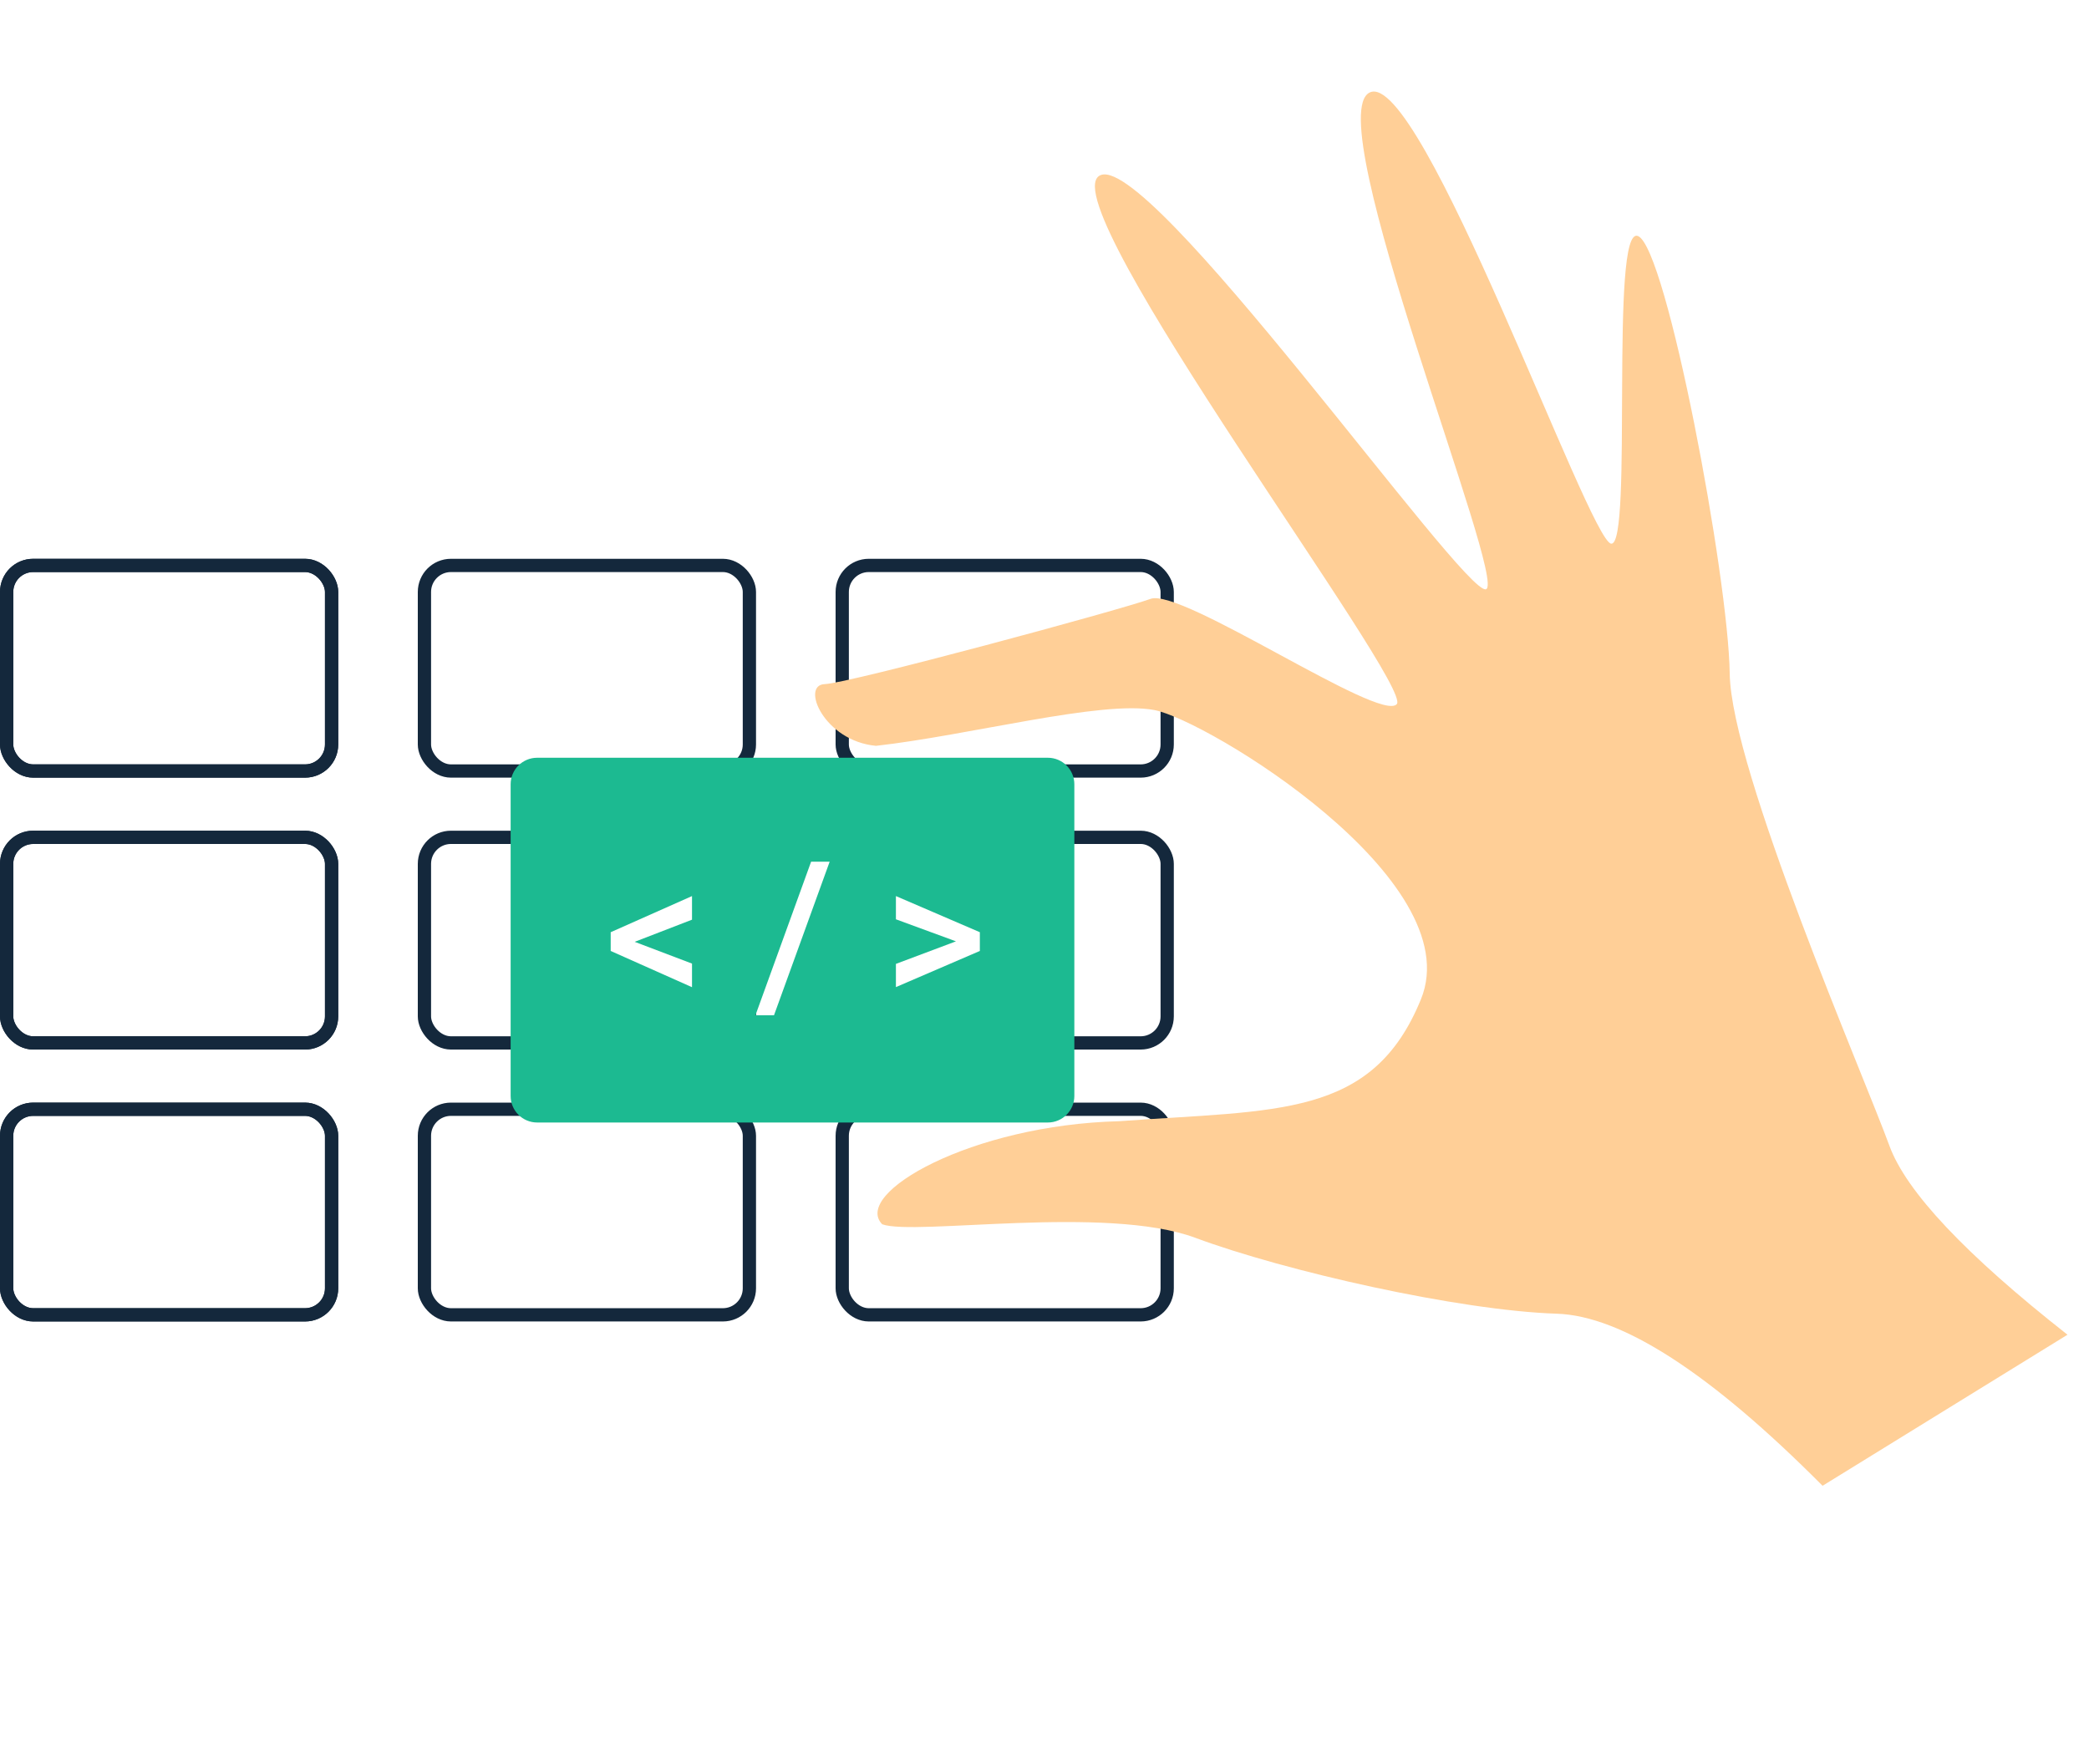 <?xml version="1.0" encoding="UTF-8"?>
<svg width="315px" height="266px" viewBox="0 0 315 266" version="1.1" xmlns="http://www.w3.org/2000/svg" xmlns:xlink="http://www.w3.org/1999/xlink">
    <title>Marketplace</title>
    <g id="10.-Marketplace" stroke="none" stroke-width="1" fill="none" fill-rule="evenodd">
        <g id="4.1.1-Marketplace-View---No-apps" transform="translate(-427, -486)">
            <g id="Marketplace" transform="translate(427, 486)">
                <rect id="Rectangle" stroke="#14283C" stroke-width="2" x="64" y="126.258" width="49" height="31" rx="4"></rect>
                <rect id="Rectangle" stroke="#14283C" stroke-width="2" x="64" y="167.258" width="49" height="31" rx="4"></rect>
                <rect id="Rectangle" stroke="#14283C" stroke-width="2" x="1" y="167.258" width="49" height="31" rx="4"></rect>
                <rect id="Rectangle" stroke="#14283C" stroke-width="2" x="1" y="167.258" width="49" height="31" rx="4"></rect>
                <rect id="Rectangle" stroke="#14283C" stroke-width="2" x="1" y="126.258" width="49" height="31" rx="4"></rect>
                <rect id="Rectangle" stroke="#14283C" stroke-width="2" x="1" y="126.258" width="49" height="31" rx="4"></rect>
                <rect id="Rectangle" stroke="#14283C" stroke-width="2" x="1" y="85.258" width="49" height="31" rx="4"></rect>
                <rect id="Rectangle" stroke="#14283C" stroke-width="2" x="1" y="85.258" width="49" height="31" rx="4"></rect>
                <rect id="Rectangle" stroke="#14283C" stroke-width="2" x="127" y="126.258" width="49" height="31" rx="4"></rect>
                <rect id="Rectangle" stroke="#14283C" stroke-width="2" x="127" y="167.258" width="49" height="31" rx="4"></rect>
                <rect id="Rectangle" stroke="#14283C" stroke-width="2" x="64" y="85.258" width="49" height="31" rx="4"></rect>
                <rect id="Rectangle" stroke="#14283C" stroke-width="2" x="127" y="85.258" width="49" height="31" rx="4"></rect>
                <path d="M158,114.258 C160.209,114.258 162,116.049 162,118.258 L162,165.258 C162,167.467 160.209,169.258 158,169.258 L81,169.258 C78.791,169.258 77,167.467 77,165.258 L77,118.258 C77,116.049 78.791,114.258 81,114.258 L158,114.258 Z M125.105,129.93 L122.307,129.93 L113.914,153.089 L116.711,153.089 L125.105,129.93 Z M104.348,135.115 L92.087,140.564 L92.087,143.391 L104.348,148.855 L104.348,145.296 L95.706,142.014 L104.348,138.675 L104.348,135.115 Z M135.095,135.115 L135.095,138.616 L144.148,141.941 L135.095,145.34 L135.095,148.841 L147.751,143.391 L147.751,140.564 L135.095,135.115 Z" id="Combined-Shape" fill="#1CBA91"></path>
                <path d="M119.281,158.464 C123.259,161.802 152.007,167.216 162.955,176.533 C173.902,185.85 196.515,200.414 210.232,205.914 C219.376,209.58 228.978,222.279 239.036,244.01 L281.531,235.239 C271.205,218.602 266.043,206.606 266.043,199.249 C266.043,188.214 262.972,137.901 267.769,124.13 C272.567,110.359 280.773,60.643 277.343,57.419 C273.913,54.195 260.687,101.06 257.671,99.622 C254.655,98.184 255.261,22.334 246.715,23.237 C238.168,24.14 241.051,99.622 237.584,99.622 C234.117,99.622 212.196,18.977 204.051,21.107 C195.907,23.237 222.309,109.42 219.019,111.295 C215.728,113.17 194.542,83.685 189.56,83.685 C184.579,83.685 142.449,80.089 138.982,78.958 C135.515,77.826 135.929,86.966 143.068,90.348 C156.853,93.678 177.372,95.487 184.34,99.622 C191.308,103.757 220.28,139.917 207.237,154.341 C194.194,168.764 181.144,162.573 158.188,156.083 C137.03,148.974 116.569,152.528 119.281,158.464 Z" id="hand" fill="#FFCF97" transform="translate(200.285, 132.538) rotate(-20) translate(-200.285, -132.538) "></path>
            </g>
        </g>
    </g>
</svg>